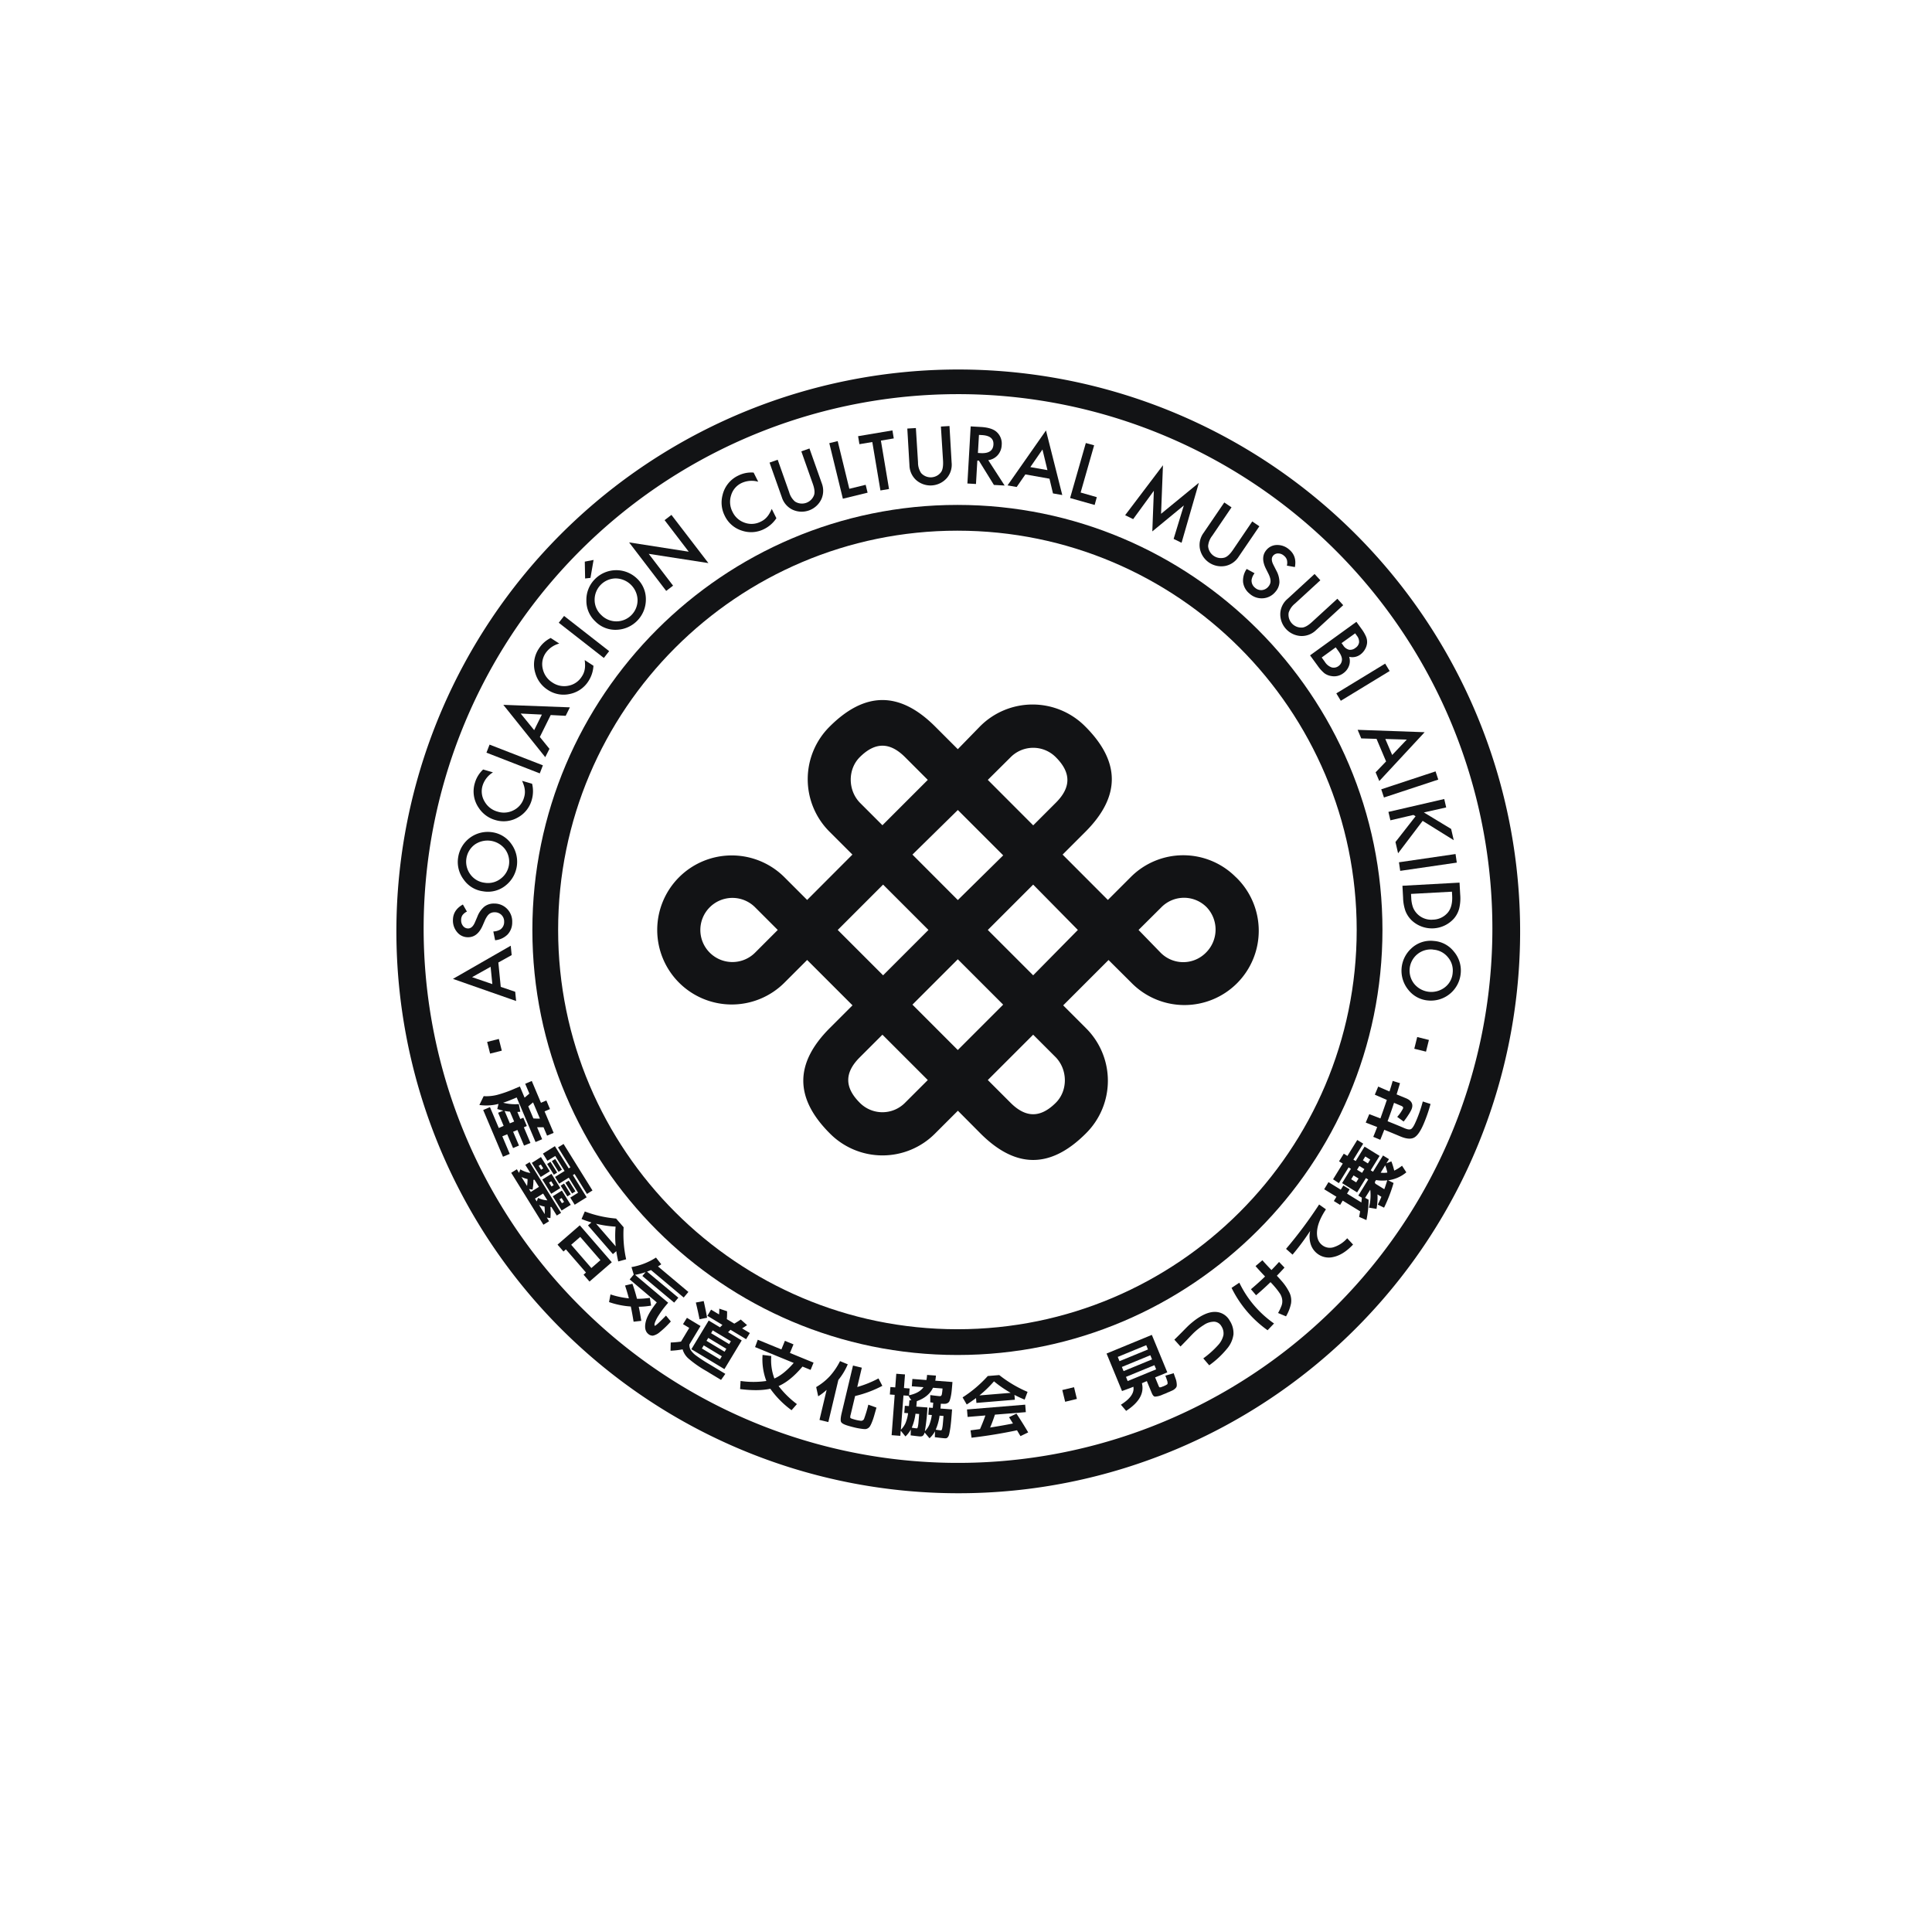 <svg id="Layer_1" data-name="Layer 1" xmlns="http://www.w3.org/2000/svg" viewBox="0 0 900 900"><defs><style>.cls-1{fill:#121315;}</style></defs><title>logo-04</title><path class="cls-1" d="M232.15,448.37l1.12,11.35L240,462l.43,4.31L211,456l26.92-15.45.44,4.37Zm-3.6,2-8.63,4.83,9.43,3.23Z"/><path class="cls-1" d="M215.63,421.36l1.88,3.29a5.54,5.54,0,0,0-2.1,1.71,4,4,0,0,0-.59,2.22,4.11,4.11,0,0,0,.9,2.79,2.92,2.92,0,0,0,2.33,1.14c1.3,0,2.36-.92,3.19-2.84l1.13-2.64a11.33,11.33,0,0,1,3.28-4.7,7.2,7.2,0,0,1,4.65-1.42,8.15,8.15,0,0,1,6,2.55,8.42,8.42,0,0,1,2.31,6.16,8.19,8.19,0,0,1-2.15,5.7,9.45,9.45,0,0,1-5.82,2.68l-.83-4.08a7,7,0,0,0,3.26-.92,4.18,4.18,0,0,0,1.78-3.59,4.24,4.24,0,0,0-1.2-3.15,4.38,4.38,0,0,0-3.18-1.29,4.32,4.32,0,0,0-1.42.19,3.68,3.68,0,0,0-1.2.65,5.22,5.22,0,0,0-1,1.17,11.22,11.22,0,0,0-.94,1.71l-1.11,2.55q-2.4,5.43-6.85,5.36a6.4,6.4,0,0,1-5-2.37,8.32,8.32,0,0,1-1.95-5.75Q211.09,423.88,215.63,421.36Z"/><path class="cls-1" d="M225,415.2a13,13,0,0,1-9-5.47,13.56,13.56,0,0,1-2.57-10.36,13.93,13.93,0,0,1,15.72-11.7,13.11,13.11,0,0,1,9.05,5.47,14.07,14.07,0,0,1-2.34,19.09A13.08,13.08,0,0,1,225,415.2Zm.64-4a9.63,9.63,0,0,0,7.62-1.89,9.84,9.84,0,0,0,2-13.75,10.36,10.36,0,0,0-14.14-2.1,9.93,9.93,0,0,0-2,13.88A9.59,9.59,0,0,0,225.62,411.2Z"/><path class="cls-1" d="M225.07,358.46l4.57,1.33a11.17,11.17,0,0,0-4.81,6.11,9.15,9.15,0,0,0,.9,7.47,9.94,9.94,0,0,0,6.1,4.73,9.73,9.73,0,0,0,7.58-.74,9.36,9.36,0,0,0,4.71-5.86,8.53,8.53,0,0,0,.34-3.66,9.71,9.71,0,0,0-.41-1.9,20.16,20.16,0,0,0-.84-2.2l4.66,1.36a14.64,14.64,0,0,1-.15,7.5,13.37,13.37,0,0,1-6.56,8.25A13.21,13.21,0,0,1,230.73,382a13.7,13.7,0,0,1-7.78-5.77,13.42,13.42,0,0,1-1.69-11.65A13.63,13.63,0,0,1,225.07,358.46Z"/><path class="cls-1" d="M228.06,346.87l24.84,9.65-1.45,3.75-24.84-9.65Z"/><path class="cls-1" d="M256.54,333.09l-5.06,10.22,4.48,5.53L254,352.72l-19.53-24.38,31,1.17-1.95,3.94Zm-4.11-.21-9.87-.48,6.28,7.73Z"/><path class="cls-1" d="M256.53,297.2l4,2.59a11.2,11.2,0,0,0-6.38,4.47,9.17,9.17,0,0,0-1.29,7.41,10,10,0,0,0,4.48,6.28,9.74,9.74,0,0,0,7.47,1.48,9.35,9.35,0,0,0,6.2-4.25,8.48,8.48,0,0,0,1.38-3.4,10.69,10.69,0,0,0,.16-1.95,23,23,0,0,0-.17-2.34l4.07,2.64a14.66,14.66,0,0,1-2.31,7.14,13.41,13.41,0,0,1-8.66,6,13.21,13.21,0,0,1-10.32-1.91,13.69,13.69,0,0,1-5.78-7.77A13.36,13.36,0,0,1,251.12,302,13.64,13.64,0,0,1,256.53,297.2Z"/><path class="cls-1" d="M262.77,286.93l21,16.4-2.48,3.17-21-16.4Z"/><path class="cls-1" d="M276.51,260.84l-1.45,8.37-2.49.27-.15-7.85Zm.74,28.57a13.06,13.06,0,0,1-4.09-9.68,13.6,13.6,0,0,1,3.94-9.91,13.94,13.94,0,0,1,19.6-.35,13.13,13.13,0,0,1,4.17,9.72,14.08,14.08,0,0,1-13,14.15A13.13,13.13,0,0,1,277.25,289.41Zm2.86-2.89A9.87,9.87,0,0,0,297,279.39a10.34,10.34,0,0,0-10.26-9.94,9.94,9.94,0,0,0-9.74,10.1A9.6,9.6,0,0,0,280.11,286.52Z"/><path class="cls-1" d="M310.34,275.27l-17.28-22.6L320.84,257,309.59,242.3l3.19-2.44L330,262.31,302.2,258l11.34,14.82Z"/><path class="cls-1" d="M351.07,220.15l2.13,4.26a11.17,11.17,0,0,0-7.76.61,9.17,9.17,0,0,0-4.87,5.73,10,10,0,0,0,.67,7.69,9.72,9.72,0,0,0,5.69,5.07,9.38,9.38,0,0,0,7.49-.52,8.5,8.5,0,0,0,2.92-2.23,9.77,9.77,0,0,0,1.12-1.6,18.65,18.65,0,0,0,1.05-2.1l2.16,4.34a14.56,14.56,0,0,1-5.61,5,13.37,13.37,0,0,1-10.51.78,13.17,13.17,0,0,1-7.92-6.88,13.65,13.65,0,0,1-1.05-9.62A13.42,13.42,0,0,1,344,221.5,13.57,13.57,0,0,1,351.07,220.15Z"/><path class="cls-1" d="M362.28,214.16l5.35,15.13a8.79,8.79,0,0,0,2.73,4.36,6,6,0,0,0,8.9-3.15c.36-1.21.16-2.92-.62-5.11l-5.35-15.13,3.79-1.34,5.72,16.17a9.6,9.6,0,0,1-.16,7.42A10.15,10.15,0,0,1,369,237.34a9.58,9.58,0,0,1-4.78-5.67l-5.73-16.17Z"/><path class="cls-1" d="M390.23,205.48l5.42,22.22,7.61-1.86.9,3.67-11.52,2.81-6.32-25.88Z"/><path class="cls-1" d="M410.36,205.25l3.78,22.55-4,.67-3.79-22.55-6,1-.62-3.73,16-2.69.62,3.73Z"/><path class="cls-1" d="M426.65,199.4l1,16a8.85,8.85,0,0,0,1.42,4.94,6,6,0,0,0,9.42-.56q1-1.61.82-5.08l-1-16,4-.24,1,17.12a9.57,9.57,0,0,1-2.2,7.08,10.14,10.14,0,0,1-14.45.87,9.6,9.6,0,0,1-3-6.77l-1-17.12Z"/><path class="cls-1" d="M460.37,214.37,468,226.18,463,225.9l-7-11.33-.72,0-.63,10.89-4-.23,1.53-26.6,4.7.27q5.28.3,7.5,2.42a7.28,7.28,0,0,1,2.25,6,7.55,7.55,0,0,1-1.9,4.76A7.22,7.22,0,0,1,460.37,214.37ZM455.55,211l1.28.08c3.8.21,5.78-1.13,5.95-4,.15-2.72-1.62-4.18-5.32-4.4l-1.42-.08Z"/><path class="cls-1" d="M488.89,223l-11.23-2-4.05,5.86-4.26-.75,17.91-25.59,7.59,30.09-4.33-.76Zm-.95-4-2.32-9.61-5.65,8.2Z"/><path class="cls-1" d="M509.69,207.44l-6.29,22,7.53,2.16-1,3.63L498.49,232l7.33-25.62Z"/><path class="cls-1" d="M524.13,240l17.62-23.27-.88,22.62,17.61-14.44-8.06,27.94-3.7-1.81,4.75-15.58-14.68,12.09.72-18.93-9.64,13.21Z"/><path class="cls-1" d="M573.69,236.34l-9,13.26a8.85,8.85,0,0,0-1.9,4.78,6,6,0,0,0,7.8,5.32q1.8-.65,3.75-3.52l9-13.27,3.32,2.26L577,259.35a9.63,9.63,0,0,1-6.07,4.26,10.14,10.14,0,0,1-12-8.15,9.56,9.56,0,0,1,1.73-7.21l9.66-14.18Z"/><path class="cls-1" d="M603.21,264.16l-3.73-.67a5.54,5.54,0,0,0,0-2.7,4,4,0,0,0-1.32-1.88,4.07,4.07,0,0,0-2.72-1.09,2.91,2.91,0,0,0-2.37,1.05c-.85,1-.81,2.41.14,4.27l1.3,2.56a11.39,11.39,0,0,1,1.5,5.53,7.25,7.25,0,0,1-1.89,4.48,8.15,8.15,0,0,1-5.83,3,8.38,8.38,0,0,1-6.21-2.18,8.2,8.2,0,0,1-3-5.3,9.44,9.44,0,0,1,1.68-6.19l3.67,2a6.8,6.8,0,0,0-1.39,3.08,4.19,4.19,0,0,0,1.61,3.68,4.24,4.24,0,0,0,3.19,1.09,4.4,4.4,0,0,0,3-1.61,4.56,4.56,0,0,0,.76-1.22,3.34,3.34,0,0,0,.27-1.34,5.23,5.23,0,0,0-.23-1.54,10.84,10.84,0,0,0-.71-1.81l-1.25-2.49c-1.75-3.56-1.65-6.45.29-8.7a6.42,6.42,0,0,1,5-2.3,8.29,8.29,0,0,1,5.66,2.19Q604.18,259.08,603.21,264.16Z"/><path class="cls-1" d="M615.07,270.31l-11.82,10.86a8.91,8.91,0,0,0-2.94,4.22,6,6,0,0,0,6.39,6.95q1.89-.21,4.46-2.57L623,278.92l2.72,3-12.63,11.6a9.57,9.57,0,0,1-6.88,2.76,10.13,10.13,0,0,1-9.79-10.66,9.53,9.53,0,0,1,3.33-6.62l12.63-11.61Z"/><path class="cls-1" d="M610.28,305.29l21.58-15.62,2.35,3.24a18,18,0,0,1,2.16,3.7,6.44,6.44,0,0,1,.46,3,7.29,7.29,0,0,1-1,2.93,7.69,7.69,0,0,1-2.12,2.37,6.28,6.28,0,0,1-5.21,1.06,6.43,6.43,0,0,1-.09,4.2,7.2,7.2,0,0,1-2.66,3.46,7.09,7.09,0,0,1-5.57,1.3,7.3,7.3,0,0,1-3.25-1.33,17.5,17.5,0,0,1-3.06-3.39Zm5.42,1,1.45,2a6.15,6.15,0,0,0,3.22,2.62,3.72,3.72,0,0,0,3.16-.63,3.76,3.76,0,0,0,1.59-2.75c.13-1.13-.43-2.57-1.7-4.32l-1.2-1.65Zm9.25-6.7.74,1a4.58,4.58,0,0,0,2.73,2.08,3.84,3.84,0,0,0,3-.86,3.69,3.69,0,0,0,1.69-2.54,4.45,4.45,0,0,0-1-3.09l-.82-1.15Z"/><path class="cls-1" d="M647.35,312.59,624.6,326.45,622.51,323l22.75-13.86Z"/><path class="cls-1" d="M645.69,354.7l-4.45-10.51-7.12-.21-1.68-4,31.21,1.11-21.12,22.75-1.72-4.06Zm2.84-3,6.8-7.17-10-.29Z"/><path class="cls-1" d="M670,363.16l-25.3,8.35-1.26-3.82,25.3-8.35Z"/><path class="cls-1" d="M663.3,378.47,676,386.16l1.21,5.23-14.48-9-11.45,15.1-1.22-5.24,9.37-12-1-.62-10.73,2.5-.92-3.92,26-6,.91,3.92Z"/><path class="cls-1" d="M678.63,401.84l-26.36,3.84-.58-4,26.36-3.84Z"/><path class="cls-1" d="M653.31,412.62l26.6-1.46.31,5.58a20.29,20.29,0,0,1-.45,6.38,11.72,11.72,0,0,1-2.39,4.68,13.76,13.76,0,0,1-19.8.91,12.34,12.34,0,0,1-2.88-4.37,20.39,20.39,0,0,1-1.09-6.21Zm4,3.8.1,1.81a15,15,0,0,0,.82,4.47,9.16,9.16,0,0,0,9.3,5.71,9.29,9.29,0,0,0,6.94-3.32q2.28-2.77,2-7.9l-.1-1.81Z"/><path class="cls-1" d="M668,438.34a13,13,0,0,1,9.27,4.94,13.56,13.56,0,0,1,3.18,10.18,13.93,13.93,0,0,1-15,12.62,13.08,13.08,0,0,1-9.36-4.93,14.06,14.06,0,0,1,1.2-19.19A13.08,13.08,0,0,1,668,438.34Zm-.4,4A9.87,9.87,0,0,0,659,458.56a10.33,10.33,0,0,0,14.23,1.25,9.37,9.37,0,0,0,3.49-6.73,9.47,9.47,0,0,0-2.29-7.24A9.58,9.58,0,0,0,667.58,442.38Z"/><path class="cls-1" d="M446,695.61A261.74,261.74,0,1,1,548.2,675,260.72,260.72,0,0,1,446,695.61Zm0-512a248.93,248.93,0,1,0,97.17,19.63A248.27,248.27,0,0,0,446,183.61Z"/><path class="cls-1" d="M446,631.21c-109.17,0-198-88.82-198-198s88.83-198,198-198,198,88.82,198,198S555.22,631.21,446,631.21Zm0-384c-102.56,0-186,83.44-186,186s83.44,186,186,186,186-83.44,186-186S548.6,247.21,446,247.21Z"/><path class="cls-1" d="M575.75,408.66a34.51,34.51,0,0,0-49.09,0l-10.57,10.57L495,398.1l10.57-10.56c16.47-16.47,16.47-32.63,0-49.1a34.52,34.52,0,0,0-49.1,0L446.18,349h0l-10.57-10.57C419.15,322,403,322,386.52,338.44a34.52,34.52,0,0,0,0,49.1l10.57,10.56h0L376,419.23h0l-10.57-10.57a34.72,34.72,0,1,0,0,49.1L376,447.19l21.13,21.13h0l-10.57,10.57c-16.47,16.47-16.47,32.62,0,49.09a34.51,34.51,0,0,0,49.09,0l10.57-10.56-1.87-1.87h0l1.87,1.87L456.74,528c16.47,16.47,32.63,16.47,49.1,0a34.51,34.51,0,0,0,0-49.09l-10.57-10.57,21.13-21.13L527,457.76a34.61,34.61,0,1,0,48.78-49.1Zm-224,35.12a14.94,14.94,0,1,1,0-21.13l10.56,10.56Zm119-91a14.82,14.82,0,0,1,21.13,0c7.14,7.15,7.14,14,0,21.13l-10.57,10.57L460.16,363.3h0Zm-24.55,24.55,21.13,21.13h0l-21.13,20.82L425.05,398.1ZM400.5,352.73c7.15-7.14,14-7.14,21.13,0L432.2,363.3l-21.13,21.13L400.5,373.86C394.91,368,394.91,358.33,400.5,352.73Zm-10.25,80.48,21.13-21.13,21.13,21.13h0l-21.13,21.13Zm31.38,80.48a14.82,14.82,0,0,1-21.13,0c-7.14-7.15-7.14-14,0-21.13L411.07,482l21.13,21.13Zm24.55-24.55L425.05,468l21.13-21.13L467.31,468Zm45.68,24.55c-7.15,7.15-14,7.15-21.13,0l-10.57-10.57L481.29,482l10.57,10.57C497.45,498.46,497.45,508.1,491.86,513.69Zm-10.57-59.35-21.13-21.13,21.13-21.13,20.82,21.13Zm80.48-10.56a14.82,14.82,0,0,1-21.13,0l-10.26-10.57L541,422.65a14.81,14.81,0,0,1,21.13,0A15.11,15.11,0,0,1,561.77,443.78Z"/><path class="cls-1" d="M664.29,489.9l-5.46-1.35,1.36-5.46,5.45,1.36Z"/><path class="cls-1" d="M640.44,509.94l1.59-3.78q1.83.84,5.25,2.28c.47-1.46,1-3.1,1.48-4.91l3.41,1.05c-.4,1.4-.93,3.14-1.57,5.23l.23.1,4.18,1.72q4,1.7,2.49,5.26a18.62,18.62,0,0,1-1.47,2.56,31.26,31.26,0,0,1-2.16,3l-3-2.16a17.78,17.78,0,0,0,2.64-3.77.91.91,0,0,0,.06-.81,2.49,2.49,0,0,0-1.08-.67l-3.1-1.3c-.77,2.38-1.76,5.24-3,8.57q5,2,7.62,3.14a10.15,10.15,0,0,0,1.68.59,3.31,3.31,0,0,0,1.2.07,1.73,1.73,0,0,0,1-.66,8.48,8.48,0,0,0,.91-1.4c.29-.56.65-1.34,1.08-2.35a63,63,0,0,0,2.91-8.59l3.61,1.17a70.71,70.71,0,0,1-3.13,9.09q-2.25,5.34-4.51,6.55c-1.51.82-3.66.63-6.44-.54q-4.87-2.05-7.47-3.08-1,2.55-1.85,4.66l-3.28-1.38c.58-1.37,1.19-2.9,1.82-4.57l-5.33-2.07,1.65-3.93q3.63,1.38,5.19,2c1.18-3.31,2.18-6.19,3-8.63Q641.39,510.37,640.44,509.94Z"/><path class="cls-1" d="M641.23,563.14l-3.52-.57a22.76,22.76,0,0,0,.62-8.27l-.08,0L635.93,558l1.61.88a47.71,47.71,0,0,1-1,9.48l-3.41-1.49c.29-1.49.45-2.35.49-2.58l-8.14-5-1.2,2-2.92-1.8,1.2-2L616.86,554l2-3.32,5.72,3.52,1.21-1.95,2.91,1.79-1.2,2,6.68,4.11c.11-1,.19-1.73.23-2.21l-1.65-1,4.61-7.48-1.07-.66-2.19,3.55-1.91,3.11-7-4.32,4.1-6.66-1.07-.66-4.53,7.34L621,549.36l4.52-7.34L623.77,541l2.21-3.57,1.7,1.05,4.58-7.43,2.78,1.71-4.58,7.43,1.08.66,4.13-6.71,7,4.32-4.14,6.71,1.07.66,4.66-7.56,2.78,1.71-1.2,1.95,2.31-.92a30.42,30.42,0,0,1,1.33,4.31,19.13,19.13,0,0,0,3.64-2.28l2,3.08a16.55,16.55,0,0,1-8.47,3.71l2.53,1.25a70.92,70.92,0,0,1-4.43,11.5l-2.92-1.42c.79-1.61,1.35-2.82,1.67-3.64l-1.81-1.11A29.7,29.7,0,0,1,641.23,563.14ZM632.87,549l-2.34-1.44-1.1,1.78,2.34,1.45Zm2.71-4.4-2.34-1.45-1.08,1.77,2.34,1.44Zm1.63-2.64,1.1-1.79L636,538.72l-1.1,1.79Zm9,7.87a17.29,17.29,0,0,1-5.2-.12l-.59,1,.14.33a2.49,2.49,0,0,1,.12.36l4.18,2.58C645.25,552.94,645.7,551.58,646.24,549.83Zm.06-3.6a18.59,18.59,0,0,0-1-3.37l-2.1,3.41A11,11,0,0,0,646.3,546.23Z"/><path class="cls-1" d="M599.09,581.77A204.25,204.25,0,0,0,614.5,561.1l3.17,2.25q-3.74,5.65-4.12,10t2.12,6.47a5.78,5.78,0,0,0,5.41,1.23,14.09,14.09,0,0,0,6.5-4.22l2.73,2.93q-4.51,4.78-9.09,5.77a8.74,8.74,0,0,1-8-1.9,8.93,8.93,0,0,1-2.73-4.32,11.94,11.94,0,0,1-.18-5.79l-.05,0a113.24,113.24,0,0,1-8.14,10.94Z"/><path class="cls-1" d="M577.33,597.53a49.09,49.09,0,0,0,16.16,19l-3,3.15a52.69,52.69,0,0,1-16.78-19.74Zm7.55-7.74,3.2-2.72q1.33,1.57,4.22,4.56,1.77-1.8,3.53-3.77l2.54,2.63c-1.19,1.33-2.38,2.59-3.56,3.8.73.76,1.42,1.52,2.06,2.27a24.4,24.4,0,0,1,3.9,5.78,8.68,8.68,0,0,1,.64,4.87,19.72,19.72,0,0,1-2.33,6l-3.7-1.56a24.42,24.42,0,0,0,1.64-3.5,5.91,5.91,0,0,0,.27-2.77,6.83,6.83,0,0,0-1-2.72,33.67,33.67,0,0,0-2.61-3.39c-.4-.47-1-1.16-1.83-2-2.13,2.08-4.38,4.11-6.72,6.11l-2.39-2.81q3.76-3.19,6.58-5.93C587.33,592.54,585.86,590.94,584.88,589.79Z"/><path class="cls-1" d="M547.06,624.06c.49-.44,1.68-1.62,3.59-3.54q1.64-1.68,2.58-2.61c.63-.62,1.47-1.37,2.54-2.23A28.76,28.76,0,0,1,559,613.4c3-1.79,5.63-2.52,8.07-2.19a7.8,7.8,0,0,1,5.77,4,10.67,10.67,0,0,1,1.76,6.4,12.79,12.79,0,0,1-3,6.66,42.79,42.79,0,0,1-8.3,7.74l-2.76-3.23a42.86,42.86,0,0,0,6.8-6.07,10.19,10.19,0,0,0,2.58-4.75,6.06,6.06,0,0,0-.94-4.15,4.1,4.1,0,0,0-3.29-2.11,8.4,8.4,0,0,0-4.9,1.53,26.07,26.07,0,0,0-2.92,2.09,30.24,30.24,0,0,0-2.31,2.1c-.58.59-1.36,1.41-2.36,2.47-1.65,1.71-2.75,2.84-3.28,3.36Z"/><path class="cls-1" d="M541.14,646.09l.39-.15.43-.15.44-.2.44-.2a6,6,0,0,0,.53-.29l.34-.23a.39.39,0,0,0,.19-.35,3.84,3.84,0,0,1,0-.48,3,3,0,0,0-.17-.77l-.33-1c-.12-.34-.29-.82-.53-1.44l3.87-1.14c.43,1.22.75,2.15,1,2.79a8.58,8.58,0,0,1,.4,1.94,4.75,4.75,0,0,1,0,1.39,2.34,2.34,0,0,1-.67,1,4.29,4.29,0,0,1-1.22.87c-.43.2-1.09.5-2,.89-.14,0-.36.15-.66.29l-.7.3-.65.25-.67.27a9.4,9.4,0,0,1-3.57.92c-.55-.08-1-.62-1.43-1.59l-2.33-5.65-2.29,1q1.7,7-7.35,12.88l-2.44-2.87q6.6-4.15,5.81-8.37l-1.34.55L522.68,648l-7.2-17.47,21.09-8.69,7.21,17.47-5.68,2.34,1.6,3.88c.18.44.34.69.48.73A1.86,1.86,0,0,0,541.14,646.09Zm-19.64-12,13.27-5.46-.81-2-13.26,5.47Zm1.11,2.69.8,1.94,13.26-5.46-.8-1.94Zm1.91,4.63.8,1.94,13.26-5.46-.8-1.94Z"/><path class="cls-1" d="M496.19,653l-1.33-5.47,5.47-1.32,1.32,5.46Z"/><path class="cls-1" d="M472.57,649.8l.19,2.25-17.91,1.48-.18-2.26q-2.21,1.65-4.33,3l-1.93-3.31A57.47,57.47,0,0,0,460.15,641l5.34-.44a57.27,57.27,0,0,0,13.19,7.83L477.32,652Q475,651.06,472.57,649.8Zm.94,8.71q3.38,5.16,5.46,8.76L475.38,669l-.81-1.35-.81-1.37q-10.54,2.22-21.18,3.46l-.47-3.43c1.9-.25,3.38-.44,4.42-.59q1.5-3.43,2.5-6.34l-8.28.68-.29-3.48,27.12-2.23.29,3.48L463.47,659q-1,3.12-2.23,6,5.73-.9,10.64-1.88c-.62-1-1.23-2-1.83-2.93Zm-2.7-9.67a52.83,52.83,0,0,1-7.77-5.36,54.34,54.34,0,0,1-6.79,6.56Z"/><path class="cls-1" d="M438.1,656.15l5.41.41q-.25,3.42-.45,5.57c-.14,1.44-.29,2.69-.47,3.76s-.33,1.86-.47,2.38a3,3,0,0,1-.6,1.22,1.31,1.31,0,0,1-.73.49,4.24,4.24,0,0,1-1,0c-.73-.05-2.17-.21-4.31-.48l.08-2.75A12.65,12.65,0,0,1,433,670l-2.29-2.7a2.8,2.8,0,0,1-.87,1.59,2.54,2.54,0,0,1-1.51.24q-.9-.07-4.11-.48l.08-2.75a12.52,12.52,0,0,1-2.51,3.25l-2.2-2.69-.18,2.41-4.06-.31,1.43-18.78-2.26-.17.27-3.48,2.25.17.48-6.35,4.06.31-.48,6.35,2.64.2-.24,3.16c3.21-.69,5.44-1.94,6.7-3.77l-5.44-.41.26-3.42,6.54.5a18.31,18.31,0,0,0,.31-2.38l4.12.31a20.44,20.44,0,0,1-.3,2.38l8,.61c-.13,1.72-.26,3.11-.37,4.18a23,23,0,0,1-.46,2.85,10.73,10.73,0,0,1-.54,1.82,1.86,1.86,0,0,1-.82.91,2.46,2.46,0,0,1-1.1.38,11.85,11.85,0,0,1-1.5,0l-.64,0C438.23,654.89,438.16,655.66,438.1,656.15ZM423.41,655c.06-.56.14-1.47.24-2.74l.9.07-1.36-2.12-2.32-.17-1.22,16a10.51,10.51,0,0,0,2.16-3.08,18.07,18.07,0,0,0,1.22-4.64l-1.78-.13.26-3.32Zm1.3,10.07q1.44.24,2.19.3a.66.66,0,0,0,.41-.07,1.84,1.84,0,0,0,.28-.79,13.56,13.56,0,0,0,.28-1.95c.07-.84.18-2.13.31-3.87l-1.71-.12A24,24,0,0,1,424.71,665.11Zm9.81-9.23c.06-.49.13-1.3.22-2.42-.28,0-.74-.07-1.38-.17l0-3.36q3.3.41,4.17.48a1.38,1.38,0,0,0,.85-.13,1.56,1.56,0,0,0,.4-.9,24.91,24.91,0,0,0,.29-2.52l-4.45-.34q-2,4.26-7.54,6.24c-.09,1.16-.16,2-.22,2.54l5.18.39a98.11,98.11,0,0,1-1.2,11.09,9.83,9.83,0,0,0,2.06-3,18.77,18.77,0,0,0,1.18-4.57l-1.61-.13.25-3.32ZM435.89,666c1,.16,1.72.26,2.28.31a.6.6,0,0,0,.43-.1,1.93,1.93,0,0,0,.3-.79,15.28,15.28,0,0,0,.3-2c.09-.87.19-2.14.32-3.81l-1.83-.14A24.42,24.42,0,0,1,435.89,666Z"/><path class="cls-1" d="M390.54,642.83l-4.67,19.62-4.12-1,3.33-14a25.41,25.41,0,0,1-3.93,3l-.94-4.3a27.65,27.65,0,0,0,6.29-5,31.63,31.63,0,0,0,4.82-7.09l3.6,1.49A30,30,0,0,1,390.54,642.83Zm6.82-6.71,4.11,1-2.13,9a50,50,0,0,0,9.89-4l1.8,3.45a53,53,0,0,1-12.69,4.75l-2.06,8.64a3.76,3.76,0,0,0-.19,1.44c.05.18.33.35.82.51s1.2.38,1.9.55,1.26.27,2,.37a1.51,1.51,0,0,0,1.69-.83,58.44,58.44,0,0,0,2-6.65l3.79,1.37q-.74,2.64-1.2,4.2a26.74,26.74,0,0,1-1,2.81,10.89,10.89,0,0,1-.91,1.81,2.89,2.89,0,0,1-1,.87,2.57,2.57,0,0,1-1.23.32,12.56,12.56,0,0,1-1.64-.15,30.86,30.86,0,0,1-3.21-.6c-1.15-.28-2.21-.56-3.18-.86-1.76-.53-2.8-1.1-3.11-1.72s-.24-1.93.24-4Z"/><path class="cls-1" d="M353,624.1l11,4.51,1.64-4,4,1.65-1.65,4,11,4.51-1.38,3.38-3.77-1.55q-5.7,6.74-11.14,9.08a43.74,43.74,0,0,0,8.53,8.4l-2.49,2.85a43.74,43.74,0,0,1-9.9-10q-5.53,1.23-14.07.16l.22-3.78a41.69,41.69,0,0,0,12,0,28.57,28.57,0,0,1-1.76-12.14l4.06.51a24.22,24.22,0,0,0,1.45,10.48q4.31-1.86,9-7.25l-18-7.39Z"/><path class="cls-1" d="M320,613.89l6.34,3.82-5.19,8.61a4.9,4.9,0,0,0,.61,2.61,10.42,10.42,0,0,0,2.58,2.6,68.61,68.61,0,0,0,6.13,4l7.42,4.47-2,2.82-7.22-4.36a51.35,51.35,0,0,1-7.77-5.44,9,9,0,0,1-2.91-4.44,40.33,40.33,0,0,1-5.63.64l.09-3.83a39.47,39.47,0,0,0,4.79-.43l3.84-6.37-2.91-1.75Zm9.52-.94,1.73-2.87,3.71,2.23a25.84,25.84,0,0,0,.11-2.69l3.64,1.22c0,1.37,0,2.58-.13,3.66l3.49,2.1c1.3-.77,2.3-1.41,3-1.92l2.95,2.61c-.87.61-1.64,1.11-2.31,1.52l3.6,2.17-1.74,2.87-7.28-4.39-1.13,1.13,6.36,3.84-8.06,13.36-11.95-7.21-3.43-2.07,8.06-13.36,5.26,3.17,1.13-1.13Zm-.09.89-3.56.72q-.65-3.39-1.72-7.79l3.66-.69Q328.73,610.13,329.39,613.84Zm-1.59,12.89-.87,1.44,8.41,5.08.87-1.44Zm2.1-3.48-.82,1.36,8.41,5.07.82-1.36Zm1.32-2.19,8.41,5.08.8-1.33L332,619.74Z"/><path class="cls-1" d="M291.17,598.84l3.43-.82a70.44,70.44,0,0,1,2.12,7,37,37,0,0,0,6-.43l.59,3.62a35.24,35.24,0,0,1-5.76.52q.53,2.34,1.19,6.57l-3.59.4c-.48-3-.92-5.36-1.3-7.08a38.69,38.69,0,0,1-10.13-2.06l.67-3.57a40.17,40.17,0,0,0,8.56,1.83Q292.22,602,291.17,598.84Zm3-8.58a30.57,30.57,0,0,0,11.41-4.44l2.47,3.14c-.42.29-.92.61-1.52,1l14.15,11.88-2.18,2.6-15.24-12.8c-.27.11-.88.36-1.84.73L316,604.51l-1.94,2.3L299.24,594.4l1.52-1.8a32.66,32.66,0,0,1-4.91,1.27l15.41,13-.79.94a44.15,44.15,0,0,0-3.61,4.88,17.43,17.43,0,0,0-1.78,3.42c-.25.78-.27,1.25-.07,1.42s.23,0,.45-.11a15.39,15.39,0,0,0,1.48-1.29c.77-.71,1.87-1.81,3.3-3.28l2.26,2.74a42.64,42.64,0,0,1-5.2,5,7,7,0,0,1-3.14,1.61,3.1,3.1,0,0,1-2.22-.83c-1.33-1.13-1.72-2.93-1.18-5.43s2.28-5.57,5.19-9.23L293.33,596l1.89-2.25Z"/><path class="cls-1" d="M263.61,582l-1.12,1-2.77-3.2,10.37-9L285,588l-10.38,9-2.77-3.2,1.12-1Zm11.87,8.7,4.22-3.67-9.4-10.84-4.22,3.67Zm11.62-7.86-1.59,1.38-11.6-13.38,1.59-1.38q-2.17-.63-4.6-1.6l1.53-3.51A54,54,0,0,0,287,567.65l3.51,4.05a53.86,53.86,0,0,0,1.18,14.93l-3.69,1C287.63,586,287.31,584.36,287.1,582.86Zm-.28-2.24a49.23,49.23,0,0,1-.05-9.19,49.35,49.35,0,0,1-9.09-1.35Z"/><path class="cls-1" d="M256.4,562.26a30.91,30.91,0,0,1,0,5.18l-1.68-.25,1.06,1.7-2.64,1.64-15-24.2,2.64-1.64,1,1.68.61-1.64a13,13,0,0,0,4.68,1.69l-2.36-3.78,2-1.25L261.37,565l-2,1.24-2.5-4h-.23Zm-10.64-13a12.13,12.13,0,0,1-2.86-1l2.63,4.23A24.7,24.7,0,0,0,245.76,549.24Zm2.73.36a26.47,26.47,0,0,1-.38,4.53l-1.68-.25.84,1.35,3.79-2.36L249,549.58a1,1,0,0,1-.27,0A.93.93,0,0,1,248.49,549.6Zm.76-5.5-1.5-2.41L252,539l4.13,6.64-4.25,2.65ZM255,559.16,253,556l-3.79,2.36.82,1.31.62-1.64A11.32,11.32,0,0,0,255,559.16Zm-4.06-16.08,1.13,1.81,1-.6-1.13-1.81Zm2.77,19a13.47,13.47,0,0,1-2.59-.74l2.64,4.25A29.77,29.77,0,0,0,253.67,562.09Zm.43-10.2-1.5-2.41,4.25-2.65,4.13,6.64-4.25,2.65Zm11.51,6,3.65-2.27-4.35-7-4.45,2.77-1.94-3.13,4.44-2.76-4.35-7L255,540.74l-2.08-3.35,5.57-3.46,6.44,10.34.79-.49-5.77-9.28,2.58-1.6L276,554.57l-2.58,1.61-5.76-9.28-.8.5,6.43,10.34-5.57,3.47Zm-10.77-15.67,1.56-1,3.12,5-1.56,1Zm.91,8.68,1.12,1.81,1-.6-1.12-1.81Zm1.28-10,1.57-1,3.12,5-1.57,1ZM259,559.69l-1.51-2.42,4.26-2.65,4.13,6.65-4.26,2.64Zm1.64-1,1.13,1.81,1-.59-1.13-1.82Zm.54-6.35,1.57-1,3.12,5-1.56,1Zm2.2-1.36,1.56-1,3.13,5-1.57,1Z"/><path class="cls-1" d="M234,529.34l3.46,8.19-3.15,1.33-9.22-21.78,3.15-1.34,4.12,9.73,2.26-1-2.58-6.1,2.41-1c-1-.21-1.89-.46-2.8-.75l.57-2.38a22.85,22.85,0,0,1-8.91.51l2-4.12a20.75,20.75,0,0,0,6.21-.57,57.47,57.47,0,0,0,8.43-3l2.23-.94,2.2,5.21,2.22-1.89-1.94-4.58,3.06-1.3L252,513.72l2.52-1.07,1.69,4-2.53,1.08,4.23,10-3.06,1.3-1.65-3.9c-.92,0-1.92,0-3,0l2.35,5.57L249.48,532l-8.79-20.76-1.91.8c-1.54.66-3,1.2-4.39,1.65a22,22,0,0,0,7.29.63l.7,3.57L241,518l1.39,3.27,1.4-.6,1.63,3.87-1.39.6,3.08,7.29-3,1.24-3.08-7.29-2,.83,2.73,6.43L239,534.81l-2.72-6.43Zm1.07-11.82,2.44,5.77,2-.83-1.95-4.61A19,19,0,0,1,235.05,517.52Zm13.4,3.49c.94.07,2,.09,3.05.08l-3.2-7.56c-.86.73-1.6,1.35-2.23,1.85Z"/><path class="cls-1" d="M226.93,485.36l5.45-1.38,1.38,5.46-5.45,1.37Z"/></svg>